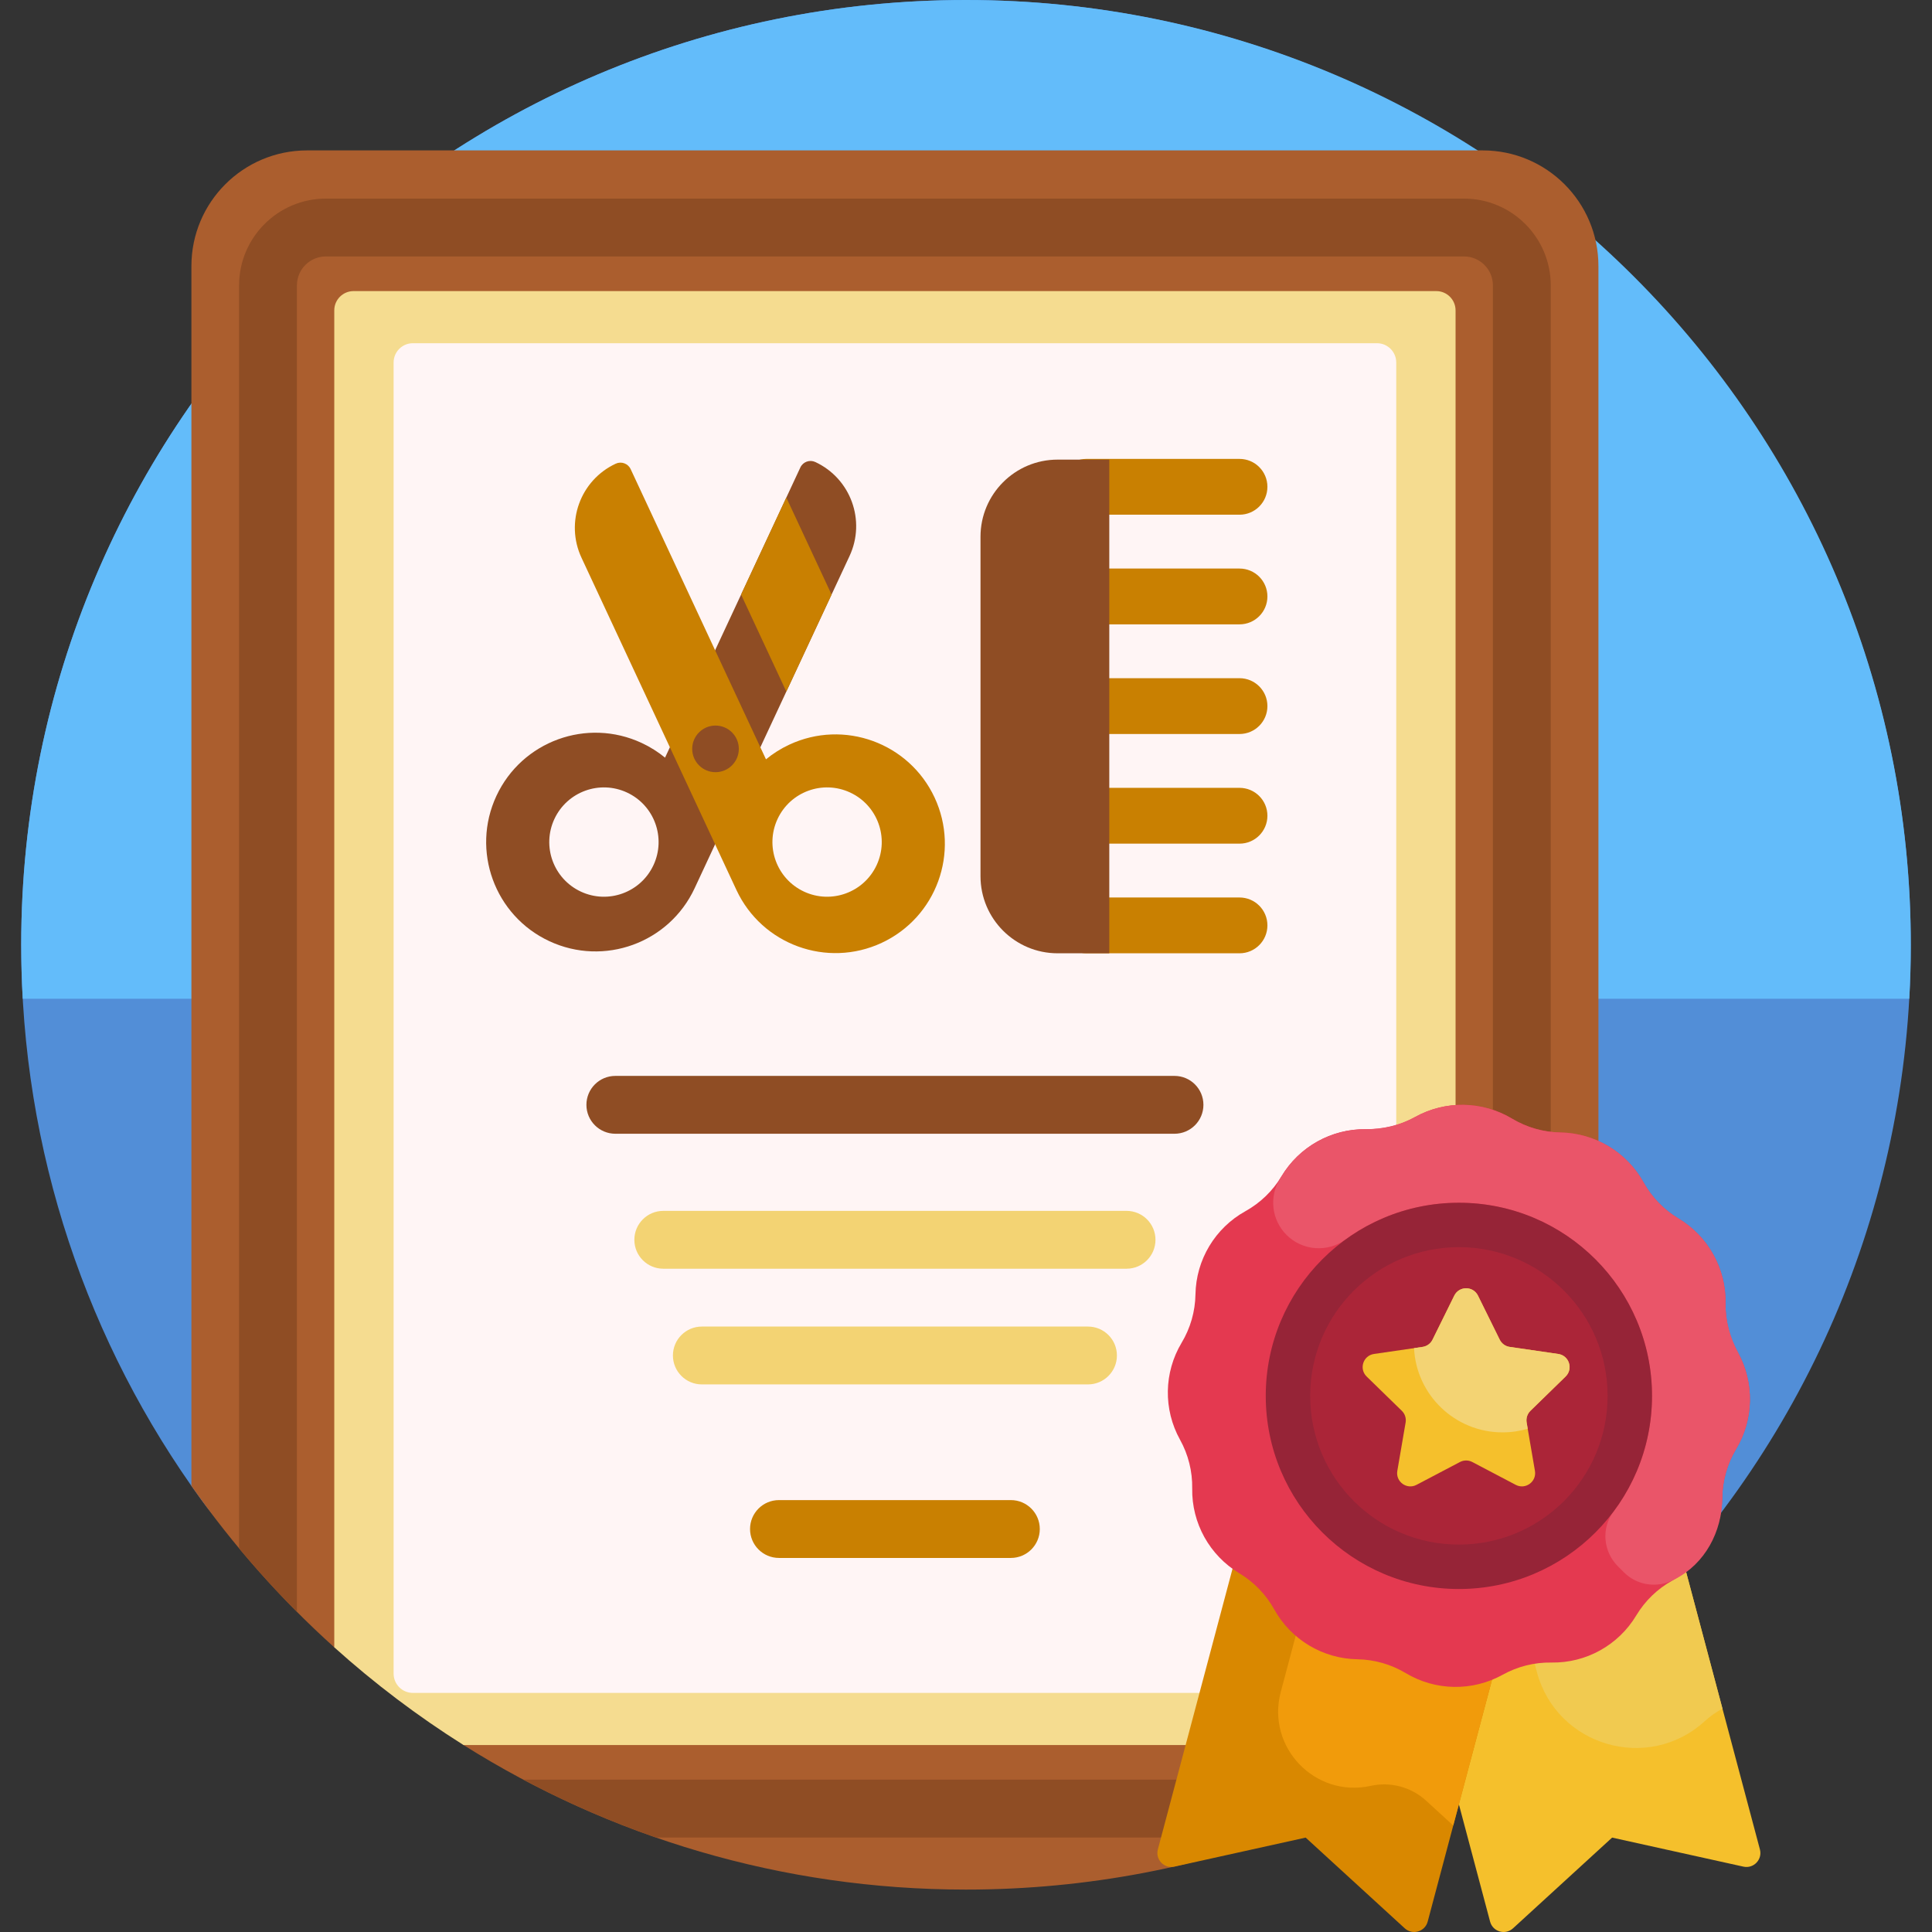 <svg id="Capa_1" enable-background="new 0 0 501 501" height="512" viewBox="0 0 501 501" width="512" xmlns="http://www.w3.org/2000/svg"><rect x="0" y="0" width="501" height="501" fill="#333333" stroke="none"/><g><path d="m5.5 245c0-135.309 109.69-245 244.999-245 135.269 0 245.404 110.48 245 245.748-.204 68.396-28.435 130.197-73.811 174.522h-308.082c-24.284 0-47.072-11.655-61.357-31.292-29.404-40.417-46.749-90.172-46.749-143.978z" fill="#528ed7"/><path d="m5.894 259c-.261-4.633-.394-9.301-.394-14 0-135.31 109.69-245 245-245s245 109.69 245 245c0 4.699-.132 9.367-.394 14z" fill="#63bcfa"/><path d="m414.5 69v358.016c-43.424 39.151-100.929 62.984-164 62.984-47.885 0-92.561-13.737-130.302-37.486-1.13-.711.347-4.207-.77-4.936-9.819-6.405-19.151-13.495-27.927-21.203-.743-.652-4.082 1.467-4.817.806-13.875-12.485-26.317-26.532-37.048-41.865v-316.316c0-16.569 13.431-30 30-30h304.864c16.569 0 30 13.431 30 30z" fill="#ab5e2e"/><path d="m402.135 74v363.449c-4.855 3.831-9.858 7.481-15 10.942v-374.391c0-4.136-3.364-7.5-7.5-7.5h-295.135c-4.136 0-7.5 3.364-7.5 7.5v343.981c-5.243-5.259-10.249-10.755-15-16.47v-327.511c0-12.406 10.094-22.5 22.5-22.5h295.135c12.406 0 22.5 10.094 22.5 22.5zm-232.042 402.5h160.814c11.905-4.134 23.392-9.161 34.382-15h-229.579c10.99 5.839 22.478 10.866 34.383 15z" fill="#8f4d24"/><path d="m377.452 80.486v367.027c0 2.761-2.239 5-5 5h-252.255c-11.9-7.488-23.11-15.971-33.514-25.333v-346.694c0-2.761 2.239-5 5-5h280.769c2.762 0 5 2.239 5 5z" fill="#f5dc90"/><path d="m357.068 439h-250c-2.761 0-5-2.239-5-5v-340c0-2.761 2.239-5 5-5h250c2.761 0 5 2.239 5 5v340c0 2.761-2.239 5-5 5z" fill="#fff5f5"/><path d="m211.423 119.808c-1.46-.681-3.196-.049-3.876 1.411l-35.091 75.253c-1.807-1.486-3.828-2.771-6.046-3.805-14.191-6.618-31.061-.478-37.678 13.713s-.478 31.061 13.714 37.678 31.061.478 37.678-13.714l40.175-86.155c4.281-9.183.307-20.099-8.876-24.381zm-41.968 104.545c-3.308 7.094-11.741 10.163-18.834 6.855-7.094-3.308-10.163-11.74-6.855-18.834s11.741-10.163 18.835-6.855c7.093 3.307 10.162 11.739 6.854 18.834z" fill="#8f4d24"/><path d="m203.906 179.339-11.731-25.158 11.731-25.157 11.731 25.157zm24.737 65.155c-14.191 6.618-31.06.478-37.678-13.714l-40.175-86.155c-4.282-9.184-.309-20.1 8.874-24.382 1.46-.681 3.196-.049 3.876 1.411l35.091 75.253c1.807-1.486 3.828-2.771 6.046-3.805 14.191-6.618 31.06-.478 37.678 13.714s.48 31.06-13.712 37.678zm-37.054-50.3c0-3.338-2.706-6.044-6.045-6.044s-6.045 2.707-6.045 6.044c0 3.339 2.707 6.045 6.045 6.045s6.045-2.706 6.045-6.045zm28.878 11.324c-7.094-3.308-15.527-.239-18.834 6.855-3.308 7.094-.239 15.526 6.855 18.834s15.527.239 18.834-6.855c3.308-7.094.239-15.526-6.855-18.834z" fill="#c98001"/><path d="m328.66 126.236c0 3.996-3.24 7.236-7.236 7.236h-39.698c-3.996 0-7.236-3.24-7.236-7.236 0-3.996 3.24-7.236 7.236-7.236h39.698c3.997 0 7.236 3.24 7.236 7.236zm-7.235 21.197h-39.698c-3.996 0-7.236 3.24-7.236 7.236s3.24 7.236 7.236 7.236h39.698c3.996 0 7.236-3.24 7.236-7.236s-3.24-7.236-7.236-7.236zm0 28.433h-39.698c-3.996 0-7.236 3.239-7.236 7.236 0 3.996 3.24 7.236 7.236 7.236h39.698c3.996 0 7.236-3.24 7.236-7.236-.001-3.997-3.24-7.236-7.236-7.236zm0 28.433h-39.698c-3.996 0-7.236 3.239-7.236 7.236 0 3.996 3.24 7.236 7.236 7.236h39.698c3.996 0 7.236-3.24 7.236-7.236-.001-3.996-3.24-7.236-7.236-7.236zm0 28.433h-39.698c-3.996 0-7.236 3.239-7.236 7.236 0 3.996 3.24 7.236 7.236 7.236h39.698c3.996 0 7.236-3.24 7.236-7.236-.001-3.996-3.24-7.236-7.236-7.236z" fill="#c98001"/><path d="m254.261 227.204v-88.018c0-11.046 8.954-20 20-20h13.396v128.018h-13.396c-11.045 0-20-8.954-20-20z" fill="#8f4d24"/><path d="m312.068 286.5c0 4.142-3.358 7.5-7.5 7.5h-145c-4.142 0-7.5-3.358-7.5-7.5s3.358-7.5 7.5-7.5h145c4.142 0 7.5 3.358 7.5 7.5z" fill="#8f4d24"/><path d="m269.635 396.5c0 4.142-3.358 7.5-7.5 7.5h-60.135c-4.142 0-7.5-3.358-7.5-7.5 0-4.142 3.358-7.5 7.5-7.5h60.135c4.142 0 7.5 3.358 7.5 7.5z" fill="#c98001"/><path d="m289.635 351.5c0 4.143-3.358 7.5-7.5 7.5h-100.135c-4.142 0-7.5-3.357-7.5-7.5 0-4.142 3.358-7.5 7.5-7.5h100.135c4.142 0 7.5 3.357 7.5 7.5zm-117.635-22.5h120.135c4.142 0 7.5-3.358 7.5-7.5s-3.358-7.5-7.5-7.5h-120.135c-4.142 0-7.5 3.358-7.5 7.5s3.358 7.5 7.5 7.5z" fill="#f3d373"/><path d="m456.375 479.583c.698 2.623-1.632 5.054-4.282 4.467l-34.044-7.531-25.699 23.528c-2.006 1.837-5.246.889-5.945-1.74l-33.665-126.545 73.246-6.408z" fill="#f5c02c"/><path d="m446.668 443.097c-1.637.857-3.175 1.931-4.569 3.207-14.702 13.46-38.442 6.512-43.566-12.751l-17.106-64.3 44.559-3.898z" fill="#f1ca50"/><path d="m330.641 365.354 73.246 6.408-33.665 126.545c-.699 2.629-3.939 3.577-5.945 1.74l-25.699-23.528-34.044 7.531c-2.65.586-4.98-1.844-4.282-4.467z" fill="#d98800"/><path d="m369.818 466.951c-3.874-3.546-9.233-4.982-14.361-3.848-14.443 3.195-27.138-10.048-23.335-24.343l19.05-71.61 52.716 4.612-27.036 101.628z" fill="#f19b0b"/><path d="m450.201 375.764c-2.272 3.787-3.508 8.106-3.582 12.521-.151 8.988-5.086 17.212-12.945 21.575-3.862 2.144-7.091 5.266-9.363 9.053-4.625 7.708-13.01 12.363-21.998 12.211-4.416-.074-8.774 1.016-12.635 3.159-7.859 4.363-17.449 4.202-25.157-.423-3.787-2.272-8.105-3.508-12.521-3.582-8.987-.151-17.212-5.085-21.574-12.944-2.144-3.862-5.266-7.091-9.053-9.363-7.708-4.625-12.363-13.01-12.212-21.997.074-4.416-1.015-8.774-3.159-12.635-4.363-7.859-4.201-17.449.423-25.156v-.001c2.272-3.787 3.508-8.105 3.582-12.521.151-8.987 5.086-17.211 12.945-21.575 3.861-2.143 7.091-5.265 9.363-9.053 4.625-7.708 13.01-12.363 21.997-12.212 4.416.074 8.774-1.015 12.635-3.159 7.859-4.363 17.449-4.201 25.157.423 3.787 2.272 8.105 3.507 12.521 3.582 8.987.151 17.212 5.086 21.575 12.945 2.144 3.862 5.266 7.091 9.053 9.363 7.708 4.625 12.363 13.01 12.212 21.998-.074 4.416 1.015 8.773 3.159 12.635 4.363 7.858 4.202 17.448-.423 25.156z" fill="#e43950"/><path d="m450.201 375.764c-2.309 3.848-3.547 8.244-3.585 12.734-.073 8.732-4.487 16.993-12.249 20.992-.085.044-.169.088-.253.132-4.291 2.272-9.546 1.562-12.98-1.871l-1.596-1.596c-3.807-3.807-4.352-9.866-1.123-14.173 6.693-8.929 10.473-20.167 9.931-32.305-1.149-25.708-22.021-46.582-47.728-47.734-11.874-.532-22.887 3.073-31.72 9.495-4.697 3.414-11.177 2.9-15.283-1.206-3.911-3.911-4.577-10.005-1.618-14.678.109-.172.215-.345.32-.519 4.566-7.611 12.799-12.245 21.658-12.215 4.529.015 9.012-.955 12.971-3.154 7.859-4.364 17.45-4.204 25.159.421 3.786 2.272 8.108 3.508 12.523 3.582 8.987.152 17.21 5.086 21.573 12.944 2.144 3.861 5.268 7.092 9.055 9.364 7.709 4.626 12.363 13.012 12.211 22.001-.077 4.529 1.177 8.94 3.322 12.93 4.193 7.8 3.978 17.245-.588 24.856z" fill="#ea5569"/><path d="m428.397 361.973c0 27.66-22.423 50.083-50.083 50.083s-50.083-22.423-50.083-50.083 22.423-50.083 50.083-50.083 50.083 22.423 50.083 50.083z" fill="#962437"/><path d="m416.878 361.973c0 21.298-17.266 38.564-38.564 38.564s-38.564-17.266-38.564-38.564 17.266-38.564 38.564-38.564 38.564 17.266 38.564 38.564z" fill="#ab2538"/><path d="m383.27 335.982 5.633 11.415c.5 1.013 1.466 1.715 2.584 1.877l12.597 1.83c2.815.409 3.939 3.868 1.902 5.854l-9.115 8.885c-.809.788-1.178 1.924-.987 3.038l2.152 12.546c.481 2.804-2.462 4.942-4.98 3.618l-11.267-5.923c-1-.526-2.194-.526-3.194 0l-11.267 5.923c-2.518 1.324-5.461-.814-4.98-3.618l2.152-12.546c.191-1.113-.178-2.249-.987-3.038l-9.115-8.885c-2.037-1.986-.913-5.445 1.902-5.854l12.597-1.83c1.118-.162 2.084-.865 2.584-1.877l5.633-11.415c1.26-2.551 4.898-2.551 6.156 0z" fill="#f5c02c"/><path d="m396.872 365.843c-.809.788-1.178 1.924-.987 3.038l.277 1.617c-2.07.612-4.261.941-6.53.941-12.309 0-22.358-9.68-22.948-21.844l2.213-.322c1.118-.162 2.084-.864 2.584-1.877l5.633-11.414c1.259-2.551 4.896-2.551 6.155 0l5.633 11.414c.5 1.013 1.466 1.715 2.584 1.877l12.597 1.831c2.815.409 3.939 3.868 1.902 5.854z" fill="#f3d373"/></g></svg>